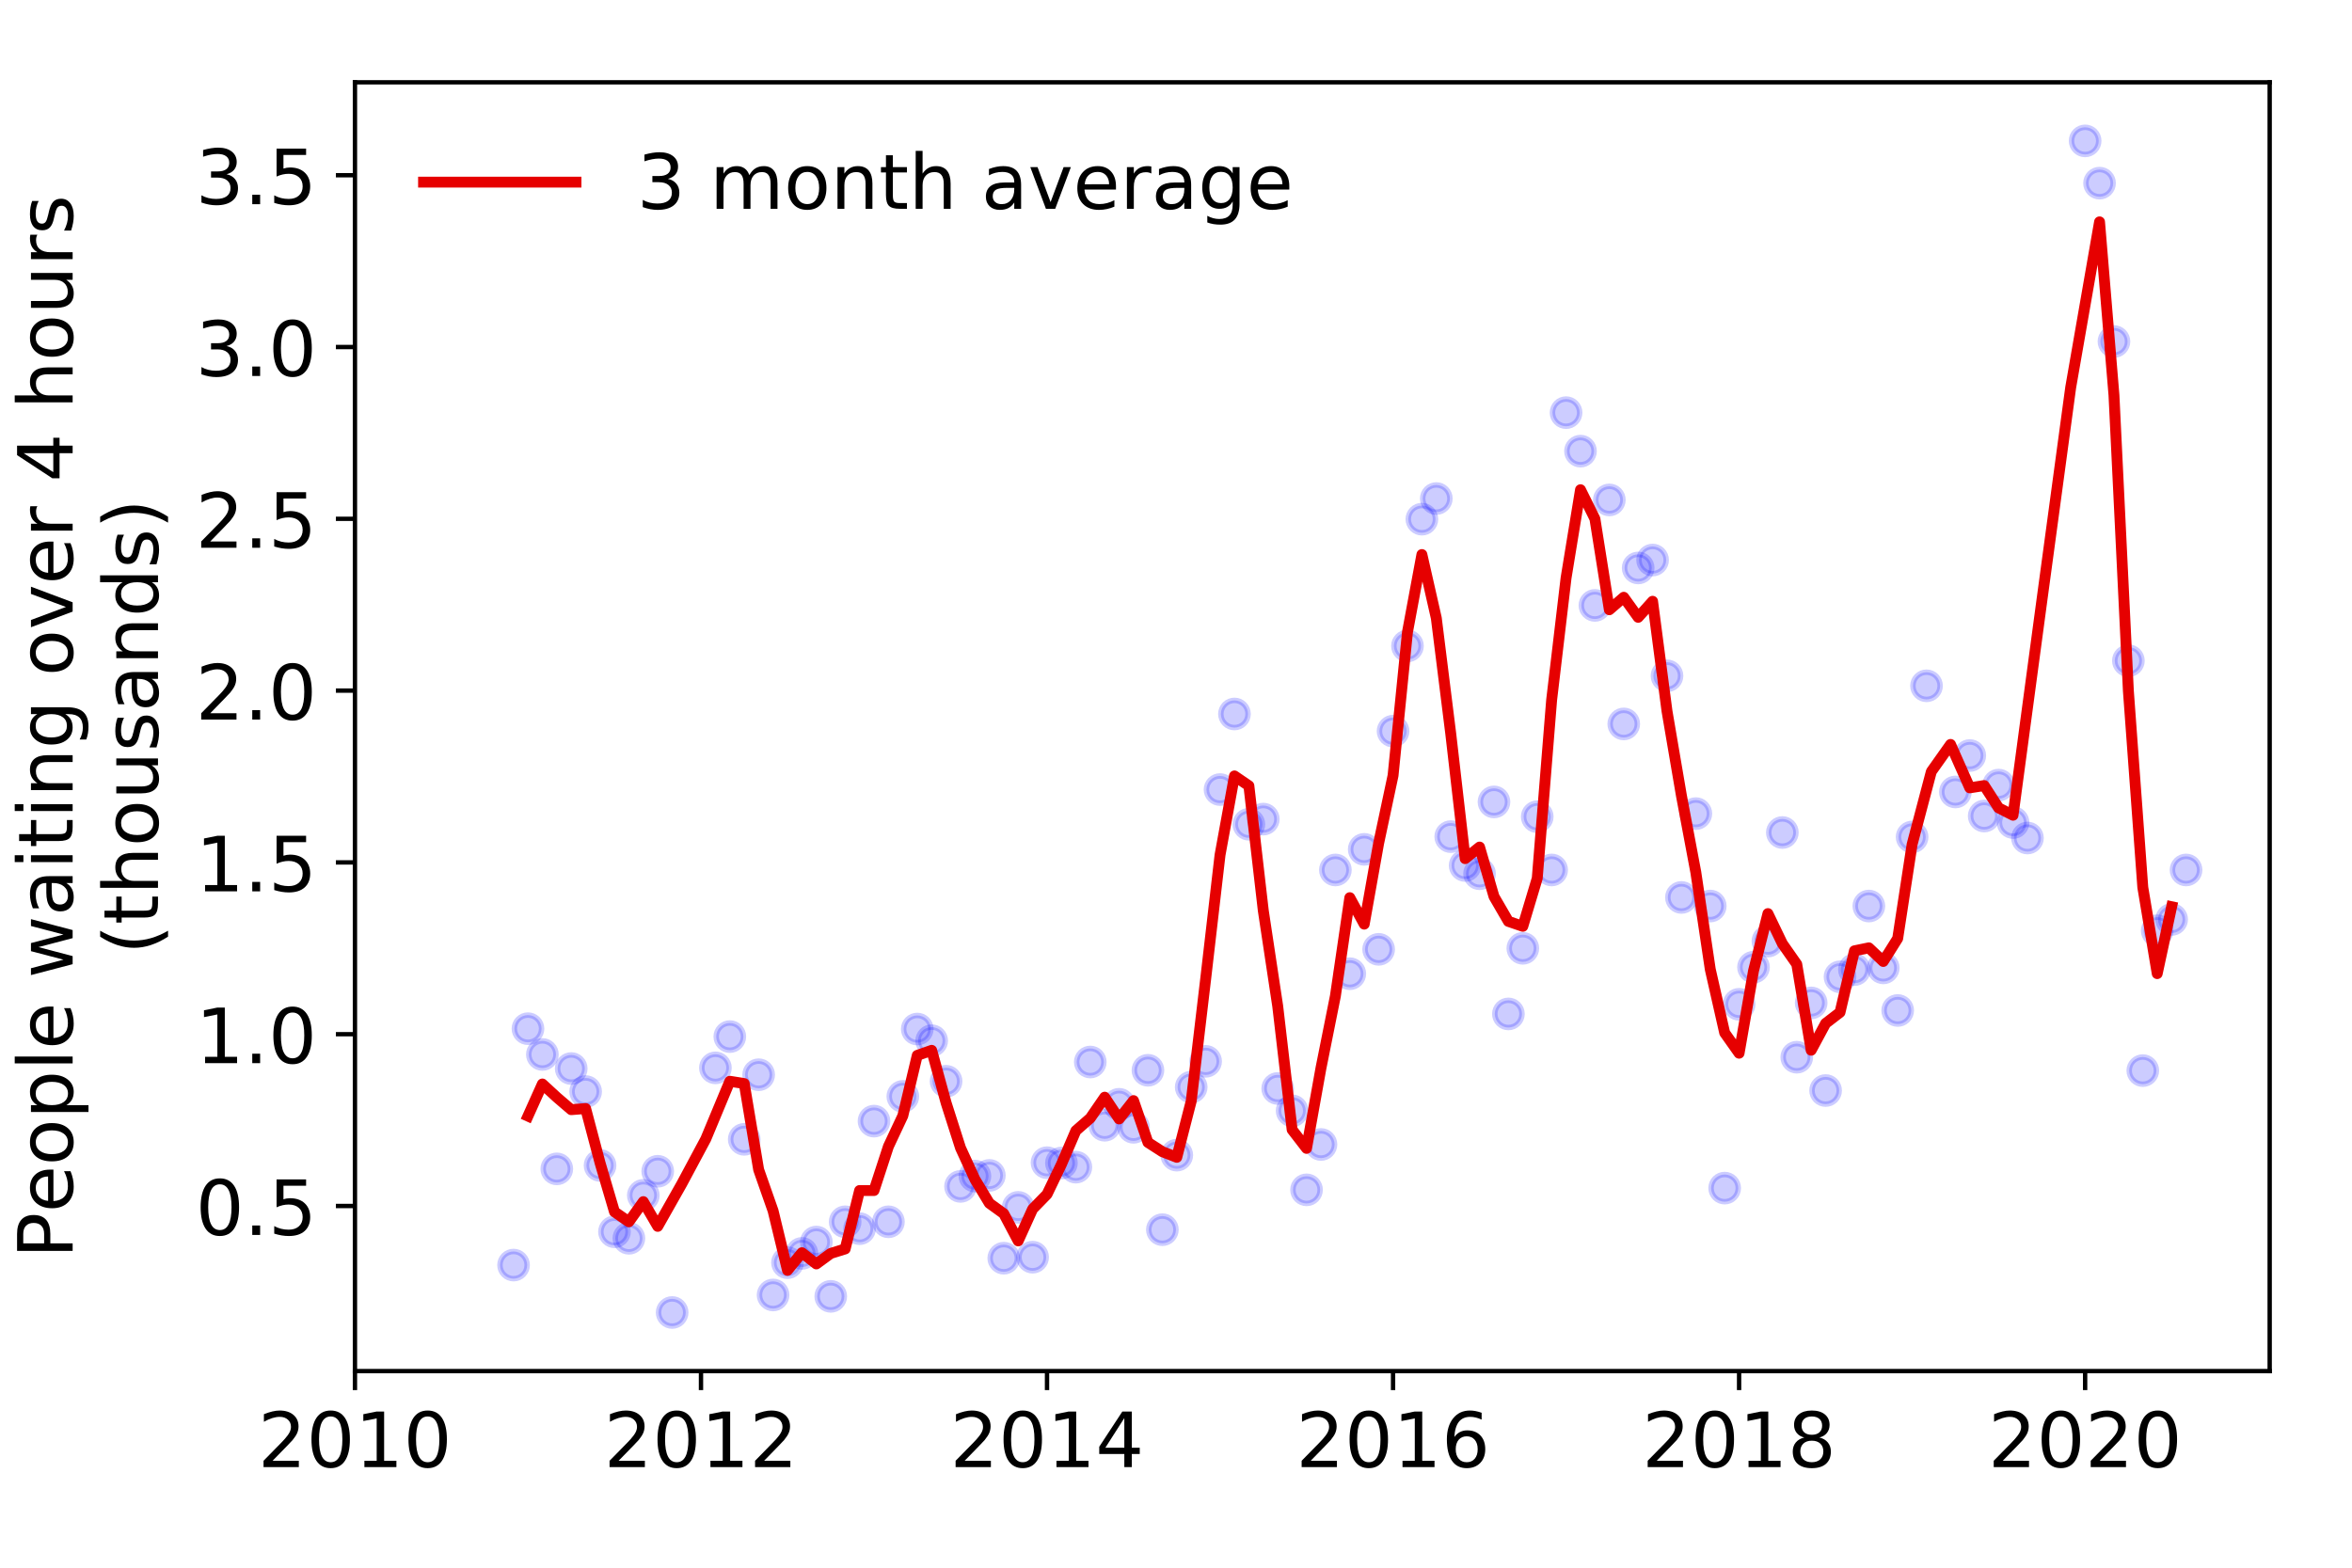<?xml version="1.0" encoding="utf-8" standalone="no"?>
<!DOCTYPE svg PUBLIC "-//W3C//DTD SVG 1.1//EN"
  "http://www.w3.org/Graphics/SVG/1.1/DTD/svg11.dtd">
<!-- Created with matplotlib (https://matplotlib.org/) -->
<svg height="288pt" version="1.1" viewBox="0 0 432 288" width="432pt" xmlns="http://www.w3.org/2000/svg" xmlns:xlink="http://www.w3.org/1999/xlink">
 <defs>
  <style type="text/css">
*{stroke-linecap:butt;stroke-linejoin:round;}
  </style>
 </defs>
 <g id="figure_1">
  <g id="patch_1">
   <path d="M 0 288 
L 432 288 
L 432 0 
L 0 0 
z
" style="fill:#ffffff;"/>
  </g>
  <g id="axes_1">
   <g id="patch_2">
    <path d="M 65.195 251.88 
L 416.88 251.88 
L 416.88 15.12 
L 65.195 15.12 
z
" style="fill:#ffffff;"/>
   </g>
   <g id="matplotlib.axis_1">
    <g id="xtick_1">
     <g id="line2d_1">
      <defs>
       <path d="M 0 0 
L 0 3.5 
" id="m0dbe86b287" style="stroke:#000000;stroke-width:0.8;"/>
      </defs>
      <g>
       <use style="stroke:#000000;stroke-width:0.8;" x="65.195" xlink:href="#m0dbe86b287" y="251.88"/>
      </g>
     </g>
     <g id="text_1">
      <!-- 2010 -->
      <defs>
       <path d="M 19.188 8.297 
L 53.609 8.297 
L 53.609 0 
L 7.328 0 
L 7.328 8.297 
Q 12.938 14.109 22.625 23.891 
Q 32.328 33.688 34.812 36.531 
Q 39.547 41.844 41.422 45.531 
Q 43.312 49.219 43.312 52.781 
Q 43.312 58.594 39.234 62.25 
Q 35.156 65.922 28.609 65.922 
Q 23.969 65.922 18.812 64.312 
Q 13.672 62.703 7.812 59.422 
L 7.812 69.391 
Q 13.766 71.781 18.938 73 
Q 24.125 74.219 28.422 74.219 
Q 39.75 74.219 46.484 68.547 
Q 53.219 62.891 53.219 53.422 
Q 53.219 48.922 51.531 44.891 
Q 49.859 40.875 45.406 35.406 
Q 44.188 33.984 37.641 27.219 
Q 31.109 20.453 19.188 8.297 
z
" id="DejaVuSans-50"/>
       <path d="M 31.781 66.406 
Q 24.172 66.406 20.328 58.906 
Q 16.5 51.422 16.5 36.375 
Q 16.5 21.391 20.328 13.891 
Q 24.172 6.391 31.781 6.391 
Q 39.453 6.391 43.281 13.891 
Q 47.125 21.391 47.125 36.375 
Q 47.125 51.422 43.281 58.906 
Q 39.453 66.406 31.781 66.406 
z
M 31.781 74.219 
Q 44.047 74.219 50.516 64.516 
Q 56.984 54.828 56.984 36.375 
Q 56.984 17.969 50.516 8.266 
Q 44.047 -1.422 31.781 -1.422 
Q 19.531 -1.422 13.062 8.266 
Q 6.594 17.969 6.594 36.375 
Q 6.594 54.828 13.062 64.516 
Q 19.531 74.219 31.781 74.219 
z
" id="DejaVuSans-48"/>
       <path d="M 12.406 8.297 
L 28.516 8.297 
L 28.516 63.922 
L 10.984 60.406 
L 10.984 69.391 
L 28.422 72.906 
L 38.281 72.906 
L 38.281 8.297 
L 54.391 8.297 
L 54.391 0 
L 12.406 0 
z
" id="DejaVuSans-49"/>
      </defs>
      <g transform="translate(47.38 269.518)scale(0.14 -0.14)">
       <use xlink:href="#DejaVuSans-50"/>
       <use x="63.623" xlink:href="#DejaVuSans-48"/>
       <use x="127.246" xlink:href="#DejaVuSans-49"/>
       <use x="190.869" xlink:href="#DejaVuSans-48"/>
      </g>
     </g>
    </g>
    <g id="xtick_2">
     <g id="line2d_2">
      <g>
       <use style="stroke:#000000;stroke-width:0.8;" x="128.753" xlink:href="#m0dbe86b287" y="251.88"/>
      </g>
     </g>
     <g id="text_2">
      <!-- 2012 -->
      <g transform="translate(110.938 269.518)scale(0.14 -0.14)">
       <use xlink:href="#DejaVuSans-50"/>
       <use x="63.623" xlink:href="#DejaVuSans-48"/>
       <use x="127.246" xlink:href="#DejaVuSans-49"/>
       <use x="190.869" xlink:href="#DejaVuSans-50"/>
      </g>
     </g>
    </g>
    <g id="xtick_3">
     <g id="line2d_3">
      <g>
       <use style="stroke:#000000;stroke-width:0.8;" x="192.31" xlink:href="#m0dbe86b287" y="251.88"/>
      </g>
     </g>
     <g id="text_3">
      <!-- 2014 -->
      <defs>
       <path d="M 37.797 64.312 
L 12.891 25.391 
L 37.797 25.391 
z
M 35.203 72.906 
L 47.609 72.906 
L 47.609 25.391 
L 58.016 25.391 
L 58.016 17.188 
L 47.609 17.188 
L 47.609 0 
L 37.797 0 
L 37.797 17.188 
L 4.891 17.188 
L 4.891 26.703 
z
" id="DejaVuSans-52"/>
      </defs>
      <g transform="translate(174.495 269.518)scale(0.14 -0.14)">
       <use xlink:href="#DejaVuSans-50"/>
       <use x="63.623" xlink:href="#DejaVuSans-48"/>
       <use x="127.246" xlink:href="#DejaVuSans-49"/>
       <use x="190.869" xlink:href="#DejaVuSans-52"/>
      </g>
     </g>
    </g>
    <g id="xtick_4">
     <g id="line2d_4">
      <g>
       <use style="stroke:#000000;stroke-width:0.8;" x="255.868" xlink:href="#m0dbe86b287" y="251.88"/>
      </g>
     </g>
     <g id="text_4">
      <!-- 2016 -->
      <defs>
       <path d="M 33.016 40.375 
Q 26.375 40.375 22.484 35.828 
Q 18.609 31.297 18.609 23.391 
Q 18.609 15.531 22.484 10.953 
Q 26.375 6.391 33.016 6.391 
Q 39.656 6.391 43.531 10.953 
Q 47.406 15.531 47.406 23.391 
Q 47.406 31.297 43.531 35.828 
Q 39.656 40.375 33.016 40.375 
z
M 52.594 71.297 
L 52.594 62.312 
Q 48.875 64.062 45.094 64.984 
Q 41.312 65.922 37.594 65.922 
Q 27.828 65.922 22.672 59.328 
Q 17.531 52.734 16.797 39.406 
Q 19.672 43.656 24.016 45.922 
Q 28.375 48.188 33.594 48.188 
Q 44.578 48.188 50.953 41.516 
Q 57.328 34.859 57.328 23.391 
Q 57.328 12.156 50.688 5.359 
Q 44.047 -1.422 33.016 -1.422 
Q 20.359 -1.422 13.672 8.266 
Q 6.984 17.969 6.984 36.375 
Q 6.984 53.656 15.188 63.938 
Q 23.391 74.219 37.203 74.219 
Q 40.922 74.219 44.703 73.484 
Q 48.484 72.75 52.594 71.297 
z
" id="DejaVuSans-54"/>
      </defs>
      <g transform="translate(238.053 269.518)scale(0.14 -0.14)">
       <use xlink:href="#DejaVuSans-50"/>
       <use x="63.623" xlink:href="#DejaVuSans-48"/>
       <use x="127.246" xlink:href="#DejaVuSans-49"/>
       <use x="190.869" xlink:href="#DejaVuSans-54"/>
      </g>
     </g>
    </g>
    <g id="xtick_5">
     <g id="line2d_5">
      <g>
       <use style="stroke:#000000;stroke-width:0.8;" x="319.425" xlink:href="#m0dbe86b287" y="251.88"/>
      </g>
     </g>
     <g id="text_5">
      <!-- 2018 -->
      <defs>
       <path d="M 31.781 34.625 
Q 24.75 34.625 20.719 30.859 
Q 16.703 27.094 16.703 20.516 
Q 16.703 13.922 20.719 10.156 
Q 24.75 6.391 31.781 6.391 
Q 38.812 6.391 42.859 10.172 
Q 46.922 13.969 46.922 20.516 
Q 46.922 27.094 42.891 30.859 
Q 38.875 34.625 31.781 34.625 
z
M 21.922 38.812 
Q 15.578 40.375 12.031 44.719 
Q 8.5 49.078 8.5 55.328 
Q 8.5 64.062 14.719 69.141 
Q 20.953 74.219 31.781 74.219 
Q 42.672 74.219 48.875 69.141 
Q 55.078 64.062 55.078 55.328 
Q 55.078 49.078 51.531 44.719 
Q 48 40.375 41.703 38.812 
Q 48.828 37.156 52.797 32.312 
Q 56.781 27.484 56.781 20.516 
Q 56.781 9.906 50.312 4.234 
Q 43.844 -1.422 31.781 -1.422 
Q 19.734 -1.422 13.25 4.234 
Q 6.781 9.906 6.781 20.516 
Q 6.781 27.484 10.781 32.312 
Q 14.797 37.156 21.922 38.812 
z
M 18.312 54.391 
Q 18.312 48.734 21.844 45.562 
Q 25.391 42.391 31.781 42.391 
Q 38.141 42.391 41.719 45.562 
Q 45.312 48.734 45.312 54.391 
Q 45.312 60.062 41.719 63.234 
Q 38.141 66.406 31.781 66.406 
Q 25.391 66.406 21.844 63.234 
Q 18.312 60.062 18.312 54.391 
z
" id="DejaVuSans-56"/>
      </defs>
      <g transform="translate(301.61 269.518)scale(0.14 -0.14)">
       <use xlink:href="#DejaVuSans-50"/>
       <use x="63.623" xlink:href="#DejaVuSans-48"/>
       <use x="127.246" xlink:href="#DejaVuSans-49"/>
       <use x="190.869" xlink:href="#DejaVuSans-56"/>
      </g>
     </g>
    </g>
    <g id="xtick_6">
     <g id="line2d_6">
      <g>
       <use style="stroke:#000000;stroke-width:0.8;" x="382.983" xlink:href="#m0dbe86b287" y="251.88"/>
      </g>
     </g>
     <g id="text_6">
      <!-- 2020 -->
      <g transform="translate(365.168 269.518)scale(0.14 -0.14)">
       <use xlink:href="#DejaVuSans-50"/>
       <use x="63.623" xlink:href="#DejaVuSans-48"/>
       <use x="127.246" xlink:href="#DejaVuSans-50"/>
       <use x="190.869" xlink:href="#DejaVuSans-48"/>
      </g>
     </g>
    </g>
   </g>
   <g id="matplotlib.axis_2">
    <g id="ytick_1">
     <g id="line2d_7">
      <defs>
       <path d="M 0 0 
L -3.5 0 
" id="m2ac9ff96ca" style="stroke:#000000;stroke-width:0.8;"/>
      </defs>
      <g>
       <use style="stroke:#000000;stroke-width:0.8;" x="65.195" xlink:href="#m2ac9ff96ca" y="221.551"/>
      </g>
     </g>
     <g id="text_7">
      <!-- 0.5 -->
      <defs>
       <path d="M 10.688 12.406 
L 21 12.406 
L 21 0 
L 10.688 0 
z
" id="DejaVuSans-46"/>
       <path d="M 10.797 72.906 
L 49.516 72.906 
L 49.516 64.594 
L 19.828 64.594 
L 19.828 46.734 
Q 21.969 47.469 24.109 47.828 
Q 26.266 48.188 28.422 48.188 
Q 40.625 48.188 47.75 41.5 
Q 54.891 34.812 54.891 23.391 
Q 54.891 11.625 47.562 5.094 
Q 40.234 -1.422 26.906 -1.422 
Q 22.312 -1.422 17.547 -0.641 
Q 12.797 0.141 7.719 1.703 
L 7.719 11.625 
Q 12.109 9.234 16.797 8.062 
Q 21.484 6.891 26.703 6.891 
Q 35.156 6.891 40.078 11.328 
Q 45.016 15.766 45.016 23.391 
Q 45.016 31 40.078 35.438 
Q 35.156 39.891 26.703 39.891 
Q 22.75 39.891 18.812 39.016 
Q 14.891 38.141 10.797 36.281 
z
" id="DejaVuSans-53"/>
      </defs>
      <g transform="translate(35.931 226.87)scale(0.14 -0.14)">
       <use xlink:href="#DejaVuSans-48"/>
       <use x="63.623" xlink:href="#DejaVuSans-46"/>
       <use x="95.41" xlink:href="#DejaVuSans-53"/>
      </g>
     </g>
    </g>
    <g id="ytick_2">
     <g id="line2d_8">
      <g>
       <use style="stroke:#000000;stroke-width:0.8;" x="65.195" xlink:href="#m2ac9ff96ca" y="189.992"/>
      </g>
     </g>
     <g id="text_8">
      <!-- 1.0 -->
      <g transform="translate(35.931 195.311)scale(0.14 -0.14)">
       <use xlink:href="#DejaVuSans-49"/>
       <use x="63.623" xlink:href="#DejaVuSans-46"/>
       <use x="95.41" xlink:href="#DejaVuSans-48"/>
      </g>
     </g>
    </g>
    <g id="ytick_3">
     <g id="line2d_9">
      <g>
       <use style="stroke:#000000;stroke-width:0.8;" x="65.195" xlink:href="#m2ac9ff96ca" y="158.432"/>
      </g>
     </g>
     <g id="text_9">
      <!-- 1.5 -->
      <g transform="translate(35.931 163.751)scale(0.14 -0.14)">
       <use xlink:href="#DejaVuSans-49"/>
       <use x="63.623" xlink:href="#DejaVuSans-46"/>
       <use x="95.41" xlink:href="#DejaVuSans-53"/>
      </g>
     </g>
    </g>
    <g id="ytick_4">
     <g id="line2d_10">
      <g>
       <use style="stroke:#000000;stroke-width:0.8;" x="65.195" xlink:href="#m2ac9ff96ca" y="126.872"/>
      </g>
     </g>
     <g id="text_10">
      <!-- 2.0 -->
      <g transform="translate(35.931 132.191)scale(0.14 -0.14)">
       <use xlink:href="#DejaVuSans-50"/>
       <use x="63.623" xlink:href="#DejaVuSans-46"/>
       <use x="95.41" xlink:href="#DejaVuSans-48"/>
      </g>
     </g>
    </g>
    <g id="ytick_5">
     <g id="line2d_11">
      <g>
       <use style="stroke:#000000;stroke-width:0.8;" x="65.195" xlink:href="#m2ac9ff96ca" y="95.313"/>
      </g>
     </g>
     <g id="text_11">
      <!-- 2.5 -->
      <g transform="translate(35.931 100.632)scale(0.14 -0.14)">
       <use xlink:href="#DejaVuSans-50"/>
       <use x="63.623" xlink:href="#DejaVuSans-46"/>
       <use x="95.41" xlink:href="#DejaVuSans-53"/>
      </g>
     </g>
    </g>
    <g id="ytick_6">
     <g id="line2d_12">
      <g>
       <use style="stroke:#000000;stroke-width:0.8;" x="65.195" xlink:href="#m2ac9ff96ca" y="63.753"/>
      </g>
     </g>
     <g id="text_12">
      <!-- 3.0 -->
      <defs>
       <path d="M 40.578 39.312 
Q 47.656 37.797 51.625 33 
Q 55.609 28.219 55.609 21.188 
Q 55.609 10.406 48.188 4.484 
Q 40.766 -1.422 27.094 -1.422 
Q 22.516 -1.422 17.656 -0.516 
Q 12.797 0.391 7.625 2.203 
L 7.625 11.719 
Q 11.719 9.328 16.594 8.109 
Q 21.484 6.891 26.812 6.891 
Q 36.078 6.891 40.938 10.547 
Q 45.797 14.203 45.797 21.188 
Q 45.797 27.641 41.281 31.266 
Q 36.766 34.906 28.719 34.906 
L 20.219 34.906 
L 20.219 43.016 
L 29.109 43.016 
Q 36.375 43.016 40.234 45.922 
Q 44.094 48.828 44.094 54.297 
Q 44.094 59.906 40.109 62.906 
Q 36.141 65.922 28.719 65.922 
Q 24.656 65.922 20.016 65.031 
Q 15.375 64.156 9.812 62.312 
L 9.812 71.094 
Q 15.438 72.656 20.344 73.438 
Q 25.25 74.219 29.594 74.219 
Q 40.828 74.219 47.359 69.109 
Q 53.906 64.016 53.906 55.328 
Q 53.906 49.266 50.438 45.094 
Q 46.969 40.922 40.578 39.312 
z
" id="DejaVuSans-51"/>
      </defs>
      <g transform="translate(35.931 69.072)scale(0.14 -0.14)">
       <use xlink:href="#DejaVuSans-51"/>
       <use x="63.623" xlink:href="#DejaVuSans-46"/>
       <use x="95.41" xlink:href="#DejaVuSans-48"/>
      </g>
     </g>
    </g>
    <g id="ytick_7">
     <g id="line2d_13">
      <g>
       <use style="stroke:#000000;stroke-width:0.8;" x="65.195" xlink:href="#m2ac9ff96ca" y="32.194"/>
      </g>
     </g>
     <g id="text_13">
      <!-- 3.5 -->
      <g transform="translate(35.931 37.513)scale(0.14 -0.14)">
       <use xlink:href="#DejaVuSans-51"/>
       <use x="63.623" xlink:href="#DejaVuSans-46"/>
       <use x="95.41" xlink:href="#DejaVuSans-53"/>
      </g>
     </g>
    </g>
    <g id="text_14">
     <!-- People waiting over 4 hours -->
     <defs>
      <path d="M 19.672 64.797 
L 19.672 37.406 
L 32.078 37.406 
Q 38.969 37.406 42.719 40.969 
Q 46.484 44.531 46.484 51.125 
Q 46.484 57.672 42.719 61.234 
Q 38.969 64.797 32.078 64.797 
z
M 9.812 72.906 
L 32.078 72.906 
Q 44.344 72.906 50.609 67.359 
Q 56.891 61.812 56.891 51.125 
Q 56.891 40.328 50.609 34.812 
Q 44.344 29.297 32.078 29.297 
L 19.672 29.297 
L 19.672 0 
L 9.812 0 
z
" id="DejaVuSans-80"/>
      <path d="M 56.203 29.594 
L 56.203 25.203 
L 14.891 25.203 
Q 15.484 15.922 20.484 11.062 
Q 25.484 6.203 34.422 6.203 
Q 39.594 6.203 44.453 7.469 
Q 49.312 8.734 54.109 11.281 
L 54.109 2.781 
Q 49.266 0.734 44.188 -0.344 
Q 39.109 -1.422 33.891 -1.422 
Q 20.797 -1.422 13.156 6.188 
Q 5.516 13.812 5.516 26.812 
Q 5.516 40.234 12.766 48.109 
Q 20.016 56 32.328 56 
Q 43.359 56 49.781 48.891 
Q 56.203 41.797 56.203 29.594 
z
M 47.219 32.234 
Q 47.125 39.594 43.094 43.984 
Q 39.062 48.391 32.422 48.391 
Q 24.906 48.391 20.391 44.141 
Q 15.875 39.891 15.188 32.172 
z
" id="DejaVuSans-101"/>
      <path d="M 30.609 48.391 
Q 23.391 48.391 19.188 42.75 
Q 14.984 37.109 14.984 27.297 
Q 14.984 17.484 19.156 11.844 
Q 23.344 6.203 30.609 6.203 
Q 37.797 6.203 41.984 11.859 
Q 46.188 17.531 46.188 27.297 
Q 46.188 37.016 41.984 42.703 
Q 37.797 48.391 30.609 48.391 
z
M 30.609 56 
Q 42.328 56 49.016 48.375 
Q 55.719 40.766 55.719 27.297 
Q 55.719 13.875 49.016 6.219 
Q 42.328 -1.422 30.609 -1.422 
Q 18.844 -1.422 12.172 6.219 
Q 5.516 13.875 5.516 27.297 
Q 5.516 40.766 12.172 48.375 
Q 18.844 56 30.609 56 
z
" id="DejaVuSans-111"/>
      <path d="M 18.109 8.203 
L 18.109 -20.797 
L 9.078 -20.797 
L 9.078 54.688 
L 18.109 54.688 
L 18.109 46.391 
Q 20.953 51.266 25.266 53.625 
Q 29.594 56 35.594 56 
Q 45.562 56 51.781 48.094 
Q 58.016 40.188 58.016 27.297 
Q 58.016 14.406 51.781 6.484 
Q 45.562 -1.422 35.594 -1.422 
Q 29.594 -1.422 25.266 0.953 
Q 20.953 3.328 18.109 8.203 
z
M 48.688 27.297 
Q 48.688 37.203 44.609 42.844 
Q 40.531 48.484 33.406 48.484 
Q 26.266 48.484 22.188 42.844 
Q 18.109 37.203 18.109 27.297 
Q 18.109 17.391 22.188 11.75 
Q 26.266 6.109 33.406 6.109 
Q 40.531 6.109 44.609 11.75 
Q 48.688 17.391 48.688 27.297 
z
" id="DejaVuSans-112"/>
      <path d="M 9.422 75.984 
L 18.406 75.984 
L 18.406 0 
L 9.422 0 
z
" id="DejaVuSans-108"/>
      <path id="DejaVuSans-32"/>
      <path d="M 4.203 54.688 
L 13.188 54.688 
L 24.422 12.016 
L 35.594 54.688 
L 46.188 54.688 
L 57.422 12.016 
L 68.609 54.688 
L 77.594 54.688 
L 63.281 0 
L 52.688 0 
L 40.922 44.828 
L 29.109 0 
L 18.5 0 
z
" id="DejaVuSans-119"/>
      <path d="M 34.281 27.484 
Q 23.391 27.484 19.188 25 
Q 14.984 22.516 14.984 16.5 
Q 14.984 11.719 18.141 8.906 
Q 21.297 6.109 26.703 6.109 
Q 34.188 6.109 38.703 11.406 
Q 43.219 16.703 43.219 25.484 
L 43.219 27.484 
z
M 52.203 31.203 
L 52.203 0 
L 43.219 0 
L 43.219 8.297 
Q 40.141 3.328 35.547 0.953 
Q 30.953 -1.422 24.312 -1.422 
Q 15.922 -1.422 10.953 3.297 
Q 6 8.016 6 15.922 
Q 6 25.141 12.172 29.828 
Q 18.359 34.516 30.609 34.516 
L 43.219 34.516 
L 43.219 35.406 
Q 43.219 41.609 39.141 45 
Q 35.062 48.391 27.688 48.391 
Q 23 48.391 18.547 47.266 
Q 14.109 46.141 10.016 43.891 
L 10.016 52.203 
Q 14.938 54.109 19.578 55.047 
Q 24.219 56 28.609 56 
Q 40.484 56 46.344 49.844 
Q 52.203 43.703 52.203 31.203 
z
" id="DejaVuSans-97"/>
      <path d="M 9.422 54.688 
L 18.406 54.688 
L 18.406 0 
L 9.422 0 
z
M 9.422 75.984 
L 18.406 75.984 
L 18.406 64.594 
L 9.422 64.594 
z
" id="DejaVuSans-105"/>
      <path d="M 18.312 70.219 
L 18.312 54.688 
L 36.812 54.688 
L 36.812 47.703 
L 18.312 47.703 
L 18.312 18.016 
Q 18.312 11.328 20.141 9.422 
Q 21.969 7.516 27.594 7.516 
L 36.812 7.516 
L 36.812 0 
L 27.594 0 
Q 17.188 0 13.234 3.875 
Q 9.281 7.766 9.281 18.016 
L 9.281 47.703 
L 2.688 47.703 
L 2.688 54.688 
L 9.281 54.688 
L 9.281 70.219 
z
" id="DejaVuSans-116"/>
      <path d="M 54.891 33.016 
L 54.891 0 
L 45.906 0 
L 45.906 32.719 
Q 45.906 40.484 42.875 44.328 
Q 39.844 48.188 33.797 48.188 
Q 26.516 48.188 22.312 43.547 
Q 18.109 38.922 18.109 30.906 
L 18.109 0 
L 9.078 0 
L 9.078 54.688 
L 18.109 54.688 
L 18.109 46.188 
Q 21.344 51.125 25.703 53.562 
Q 30.078 56 35.797 56 
Q 45.219 56 50.047 50.172 
Q 54.891 44.344 54.891 33.016 
z
" id="DejaVuSans-110"/>
      <path d="M 45.406 27.984 
Q 45.406 37.75 41.375 43.109 
Q 37.359 48.484 30.078 48.484 
Q 22.859 48.484 18.828 43.109 
Q 14.797 37.75 14.797 27.984 
Q 14.797 18.266 18.828 12.891 
Q 22.859 7.516 30.078 7.516 
Q 37.359 7.516 41.375 12.891 
Q 45.406 18.266 45.406 27.984 
z
M 54.391 6.781 
Q 54.391 -7.172 48.188 -13.984 
Q 42 -20.797 29.203 -20.797 
Q 24.469 -20.797 20.266 -20.094 
Q 16.062 -19.391 12.109 -17.922 
L 12.109 -9.188 
Q 16.062 -11.328 19.922 -12.344 
Q 23.781 -13.375 27.781 -13.375 
Q 36.625 -13.375 41.016 -8.766 
Q 45.406 -4.156 45.406 5.172 
L 45.406 9.625 
Q 42.625 4.781 38.281 2.391 
Q 33.938 0 27.875 0 
Q 17.828 0 11.672 7.656 
Q 5.516 15.328 5.516 27.984 
Q 5.516 40.672 11.672 48.328 
Q 17.828 56 27.875 56 
Q 33.938 56 38.281 53.609 
Q 42.625 51.219 45.406 46.391 
L 45.406 54.688 
L 54.391 54.688 
z
" id="DejaVuSans-103"/>
      <path d="M 2.984 54.688 
L 12.5 54.688 
L 29.594 8.797 
L 46.688 54.688 
L 56.203 54.688 
L 35.688 0 
L 23.484 0 
z
" id="DejaVuSans-118"/>
      <path d="M 41.109 46.297 
Q 39.594 47.172 37.812 47.578 
Q 36.031 48 33.891 48 
Q 26.266 48 22.188 43.047 
Q 18.109 38.094 18.109 28.812 
L 18.109 0 
L 9.078 0 
L 9.078 54.688 
L 18.109 54.688 
L 18.109 46.188 
Q 20.953 51.172 25.484 53.578 
Q 30.031 56 36.531 56 
Q 37.453 56 38.578 55.875 
Q 39.703 55.766 41.062 55.516 
z
" id="DejaVuSans-114"/>
      <path d="M 54.891 33.016 
L 54.891 0 
L 45.906 0 
L 45.906 32.719 
Q 45.906 40.484 42.875 44.328 
Q 39.844 48.188 33.797 48.188 
Q 26.516 48.188 22.312 43.547 
Q 18.109 38.922 18.109 30.906 
L 18.109 0 
L 9.078 0 
L 9.078 75.984 
L 18.109 75.984 
L 18.109 46.188 
Q 21.344 51.125 25.703 53.562 
Q 30.078 56 35.797 56 
Q 45.219 56 50.047 50.172 
Q 54.891 44.344 54.891 33.016 
z
" id="DejaVuSans-104"/>
      <path d="M 8.5 21.578 
L 8.5 54.688 
L 17.484 54.688 
L 17.484 21.922 
Q 17.484 14.156 20.5 10.266 
Q 23.531 6.391 29.594 6.391 
Q 36.859 6.391 41.078 11.031 
Q 45.312 15.672 45.312 23.688 
L 45.312 54.688 
L 54.297 54.688 
L 54.297 0 
L 45.312 0 
L 45.312 8.406 
Q 42.047 3.422 37.719 1 
Q 33.406 -1.422 27.688 -1.422 
Q 18.266 -1.422 13.375 4.438 
Q 8.5 10.297 8.5 21.578 
z
M 31.109 56 
z
" id="DejaVuSans-117"/>
      <path d="M 44.281 53.078 
L 44.281 44.578 
Q 40.484 46.531 36.375 47.5 
Q 32.281 48.484 27.875 48.484 
Q 21.188 48.484 17.844 46.438 
Q 14.5 44.391 14.5 40.281 
Q 14.5 37.156 16.891 35.375 
Q 19.281 33.594 26.516 31.984 
L 29.594 31.297 
Q 39.156 29.25 43.188 25.516 
Q 47.219 21.781 47.219 15.094 
Q 47.219 7.469 41.188 3.016 
Q 35.156 -1.422 24.609 -1.422 
Q 20.219 -1.422 15.453 -0.562 
Q 10.688 0.297 5.422 2 
L 5.422 11.281 
Q 10.406 8.688 15.234 7.391 
Q 20.062 6.109 24.812 6.109 
Q 31.156 6.109 34.562 8.281 
Q 37.984 10.453 37.984 14.406 
Q 37.984 18.062 35.516 20.016 
Q 33.062 21.969 24.703 23.781 
L 21.578 24.516 
Q 13.234 26.266 9.516 29.906 
Q 5.812 33.547 5.812 39.891 
Q 5.812 47.609 11.281 51.797 
Q 16.75 56 26.812 56 
Q 31.781 56 36.172 55.266 
Q 40.578 54.547 44.281 53.078 
z
" id="DejaVuSans-115"/>
     </defs>
     <g transform="translate(13.342 231.175)rotate(-90)scale(0.14 -0.14)">
      <use xlink:href="#DejaVuSans-80"/>
      <use x="60.256" xlink:href="#DejaVuSans-101"/>
      <use x="121.779" xlink:href="#DejaVuSans-111"/>
      <use x="182.961" xlink:href="#DejaVuSans-112"/>
      <use x="246.438" xlink:href="#DejaVuSans-108"/>
      <use x="274.221" xlink:href="#DejaVuSans-101"/>
      <use x="335.744" xlink:href="#DejaVuSans-32"/>
      <use x="367.531" xlink:href="#DejaVuSans-119"/>
      <use x="449.318" xlink:href="#DejaVuSans-97"/>
      <use x="510.598" xlink:href="#DejaVuSans-105"/>
      <use x="538.381" xlink:href="#DejaVuSans-116"/>
      <use x="577.59" xlink:href="#DejaVuSans-105"/>
      <use x="605.373" xlink:href="#DejaVuSans-110"/>
      <use x="668.752" xlink:href="#DejaVuSans-103"/>
      <use x="732.229" xlink:href="#DejaVuSans-32"/>
      <use x="764.016" xlink:href="#DejaVuSans-111"/>
      <use x="825.197" xlink:href="#DejaVuSans-118"/>
      <use x="884.377" xlink:href="#DejaVuSans-101"/>
      <use x="945.9" xlink:href="#DejaVuSans-114"/>
      <use x="987.014" xlink:href="#DejaVuSans-32"/>
      <use x="1018.801" xlink:href="#DejaVuSans-52"/>
      <use x="1082.424" xlink:href="#DejaVuSans-32"/>
      <use x="1114.211" xlink:href="#DejaVuSans-104"/>
      <use x="1177.59" xlink:href="#DejaVuSans-111"/>
      <use x="1238.771" xlink:href="#DejaVuSans-117"/>
      <use x="1302.15" xlink:href="#DejaVuSans-114"/>
      <use x="1343.264" xlink:href="#DejaVuSans-115"/>
     </g>
     <!-- (thousands) -->
     <defs>
      <path d="M 31 75.875 
Q 24.469 64.656 21.281 53.656 
Q 18.109 42.672 18.109 31.391 
Q 18.109 20.125 21.312 9.062 
Q 24.516 -2 31 -13.188 
L 23.188 -13.188 
Q 15.875 -1.703 12.234 9.375 
Q 8.594 20.453 8.594 31.391 
Q 8.594 42.281 12.203 53.312 
Q 15.828 64.359 23.188 75.875 
z
" id="DejaVuSans-40"/>
      <path d="M 45.406 46.391 
L 45.406 75.984 
L 54.391 75.984 
L 54.391 0 
L 45.406 0 
L 45.406 8.203 
Q 42.578 3.328 38.25 0.953 
Q 33.938 -1.422 27.875 -1.422 
Q 17.969 -1.422 11.734 6.484 
Q 5.516 14.406 5.516 27.297 
Q 5.516 40.188 11.734 48.094 
Q 17.969 56 27.875 56 
Q 33.938 56 38.25 53.625 
Q 42.578 51.266 45.406 46.391 
z
M 14.797 27.297 
Q 14.797 17.391 18.875 11.75 
Q 22.953 6.109 30.078 6.109 
Q 37.203 6.109 41.297 11.75 
Q 45.406 17.391 45.406 27.297 
Q 45.406 37.203 41.297 42.844 
Q 37.203 48.484 30.078 48.484 
Q 22.953 48.484 18.875 42.844 
Q 14.797 37.203 14.797 27.297 
z
" id="DejaVuSans-100"/>
      <path d="M 8.016 75.875 
L 15.828 75.875 
Q 23.141 64.359 26.781 53.312 
Q 30.422 42.281 30.422 31.391 
Q 30.422 20.453 26.781 9.375 
Q 23.141 -1.703 15.828 -13.188 
L 8.016 -13.188 
Q 14.5 -2 17.703 9.062 
Q 20.906 20.125 20.906 31.391 
Q 20.906 42.672 17.703 53.656 
Q 14.5 64.656 8.016 75.875 
z
" id="DejaVuSans-41"/>
     </defs>
     <g transform="translate(29.019 175.325)rotate(-90)scale(0.14 -0.14)">
      <use xlink:href="#DejaVuSans-40"/>
      <use x="39.014" xlink:href="#DejaVuSans-116"/>
      <use x="78.223" xlink:href="#DejaVuSans-104"/>
      <use x="141.602" xlink:href="#DejaVuSans-111"/>
      <use x="202.783" xlink:href="#DejaVuSans-117"/>
      <use x="266.162" xlink:href="#DejaVuSans-115"/>
      <use x="318.262" xlink:href="#DejaVuSans-97"/>
      <use x="379.541" xlink:href="#DejaVuSans-110"/>
      <use x="442.92" xlink:href="#DejaVuSans-100"/>
      <use x="506.396" xlink:href="#DejaVuSans-115"/>
      <use x="558.496" xlink:href="#DejaVuSans-41"/>
     </g>
    </g>
   </g>
   <g id="line2d_14">
    <defs>
     <path d="M 0 2.5 
C 0.663 2.5 1.299 2.237 1.768 1.768 
C 2.237 1.299 2.5 0.663 2.5 0 
C 2.5 -0.663 2.237 -1.299 1.768 -1.768 
C 1.299 -2.237 0.663 -2.5 0 -2.5 
C -0.663 -2.5 -1.299 -2.237 -1.768 -1.768 
C -2.237 -1.299 -2.5 -0.663 -2.5 0 
C -2.5 0.663 -2.237 1.299 -1.768 1.768 
C -1.299 2.237 -0.663 2.5 0 2.5 
z
" id="m3132001442" style="stroke:#0000ff;stroke-opacity:0.2;"/>
    </defs>
    <g clip-path="url(#pb9b72ce0db)">
     <use style="fill:#0000ff;fill-opacity:0.2;stroke:#0000ff;stroke-opacity:0.2;" x="401.52" xlink:href="#m3132001442" y="159.821"/>
     <use style="fill:#0000ff;fill-opacity:0.2;stroke:#0000ff;stroke-opacity:0.2;" x="398.872" xlink:href="#m3132001442" y="168.91"/>
     <use style="fill:#0000ff;fill-opacity:0.2;stroke:#0000ff;stroke-opacity:0.2;" x="396.224" xlink:href="#m3132001442" y="170.993"/>
     <use style="fill:#0000ff;fill-opacity:0.2;stroke:#0000ff;stroke-opacity:0.2;" x="393.576" xlink:href="#m3132001442" y="196.682"/>
     <use style="fill:#0000ff;fill-opacity:0.2;stroke:#0000ff;stroke-opacity:0.2;" x="390.927" xlink:href="#m3132001442" y="121.381"/>
     <use style="fill:#0000ff;fill-opacity:0.2;stroke:#0000ff;stroke-opacity:0.2;" x="388.279" xlink:href="#m3132001442" y="62.743"/>
     <use style="fill:#0000ff;fill-opacity:0.2;stroke:#0000ff;stroke-opacity:0.2;" x="385.631" xlink:href="#m3132001442" y="33.645"/>
     <use style="fill:#0000ff;fill-opacity:0.2;stroke:#0000ff;stroke-opacity:0.2;" x="382.983" xlink:href="#m3132001442" y="25.882"/>
     <use style="fill:#0000ff;fill-opacity:0.2;stroke:#0000ff;stroke-opacity:0.2;" x="372.39" xlink:href="#m3132001442" y="153.951"/>
     <use style="fill:#0000ff;fill-opacity:0.2;stroke:#0000ff;stroke-opacity:0.2;" x="369.741" xlink:href="#m3132001442" y="151.11"/>
     <use style="fill:#0000ff;fill-opacity:0.2;stroke:#0000ff;stroke-opacity:0.2;" x="367.093" xlink:href="#m3132001442" y="144.23"/>
     <use style="fill:#0000ff;fill-opacity:0.2;stroke:#0000ff;stroke-opacity:0.2;" x="364.445" xlink:href="#m3132001442" y="149.911"/>
     <use style="fill:#0000ff;fill-opacity:0.2;stroke:#0000ff;stroke-opacity:0.2;" x="361.797" xlink:href="#m3132001442" y="138.802"/>
     <use style="fill:#0000ff;fill-opacity:0.2;stroke:#0000ff;stroke-opacity:0.2;" x="359.149" xlink:href="#m3132001442" y="145.493"/>
     <use style="fill:#0000ff;fill-opacity:0.2;stroke:#0000ff;stroke-opacity:0.2;" x="353.852" xlink:href="#m3132001442" y="125.989"/>
     <use style="fill:#0000ff;fill-opacity:0.2;stroke:#0000ff;stroke-opacity:0.2;" x="351.204" xlink:href="#m3132001442" y="153.761"/>
     <use style="fill:#0000ff;fill-opacity:0.2;stroke:#0000ff;stroke-opacity:0.2;" x="348.556" xlink:href="#m3132001442" y="185.636"/>
     <use style="fill:#0000ff;fill-opacity:0.2;stroke:#0000ff;stroke-opacity:0.2;" x="345.907" xlink:href="#m3132001442" y="177.81"/>
     <use style="fill:#0000ff;fill-opacity:0.2;stroke:#0000ff;stroke-opacity:0.2;" x="343.259" xlink:href="#m3132001442" y="166.448"/>
     <use style="fill:#0000ff;fill-opacity:0.2;stroke:#0000ff;stroke-opacity:0.2;" x="340.611" xlink:href="#m3132001442" y="178.125"/>
     <use style="fill:#0000ff;fill-opacity:0.2;stroke:#0000ff;stroke-opacity:0.2;" x="337.963" xlink:href="#m3132001442" y="179.451"/>
     <use style="fill:#0000ff;fill-opacity:0.2;stroke:#0000ff;stroke-opacity:0.2;" x="335.315" xlink:href="#m3132001442" y="200.343"/>
     <use style="fill:#0000ff;fill-opacity:0.2;stroke:#0000ff;stroke-opacity:0.2;" x="332.666" xlink:href="#m3132001442" y="184.248"/>
     <use style="fill:#0000ff;fill-opacity:0.2;stroke:#0000ff;stroke-opacity:0.2;" x="330.018" xlink:href="#m3132001442" y="194.221"/>
     <use style="fill:#0000ff;fill-opacity:0.2;stroke:#0000ff;stroke-opacity:0.2;" x="327.37" xlink:href="#m3132001442" y="152.941"/>
     <use style="fill:#0000ff;fill-opacity:0.2;stroke:#0000ff;stroke-opacity:0.2;" x="324.722" xlink:href="#m3132001442" y="172.886"/>
     <use style="fill:#0000ff;fill-opacity:0.2;stroke:#0000ff;stroke-opacity:0.2;" x="322.073" xlink:href="#m3132001442" y="177.683"/>
     <use style="fill:#0000ff;fill-opacity:0.2;stroke:#0000ff;stroke-opacity:0.2;" x="319.425" xlink:href="#m3132001442" y="184.5"/>
     <use style="fill:#0000ff;fill-opacity:0.2;stroke:#0000ff;stroke-opacity:0.2;" x="316.777" xlink:href="#m3132001442" y="218.269"/>
     <use style="fill:#0000ff;fill-opacity:0.2;stroke:#0000ff;stroke-opacity:0.2;" x="314.129" xlink:href="#m3132001442" y="166.448"/>
     <use style="fill:#0000ff;fill-opacity:0.2;stroke:#0000ff;stroke-opacity:0.2;" x="311.48" xlink:href="#m3132001442" y="149.469"/>
     <use style="fill:#0000ff;fill-opacity:0.2;stroke:#0000ff;stroke-opacity:0.2;" x="308.832" xlink:href="#m3132001442" y="164.87"/>
     <use style="fill:#0000ff;fill-opacity:0.2;stroke:#0000ff;stroke-opacity:0.2;" x="306.184" xlink:href="#m3132001442" y="124.158"/>
     <use style="fill:#0000ff;fill-opacity:0.2;stroke:#0000ff;stroke-opacity:0.2;" x="303.536" xlink:href="#m3132001442" y="102.887"/>
     <use style="fill:#0000ff;fill-opacity:0.2;stroke:#0000ff;stroke-opacity:0.2;" x="300.888" xlink:href="#m3132001442" y="104.339"/>
     <use style="fill:#0000ff;fill-opacity:0.2;stroke:#0000ff;stroke-opacity:0.2;" x="298.239" xlink:href="#m3132001442" y="132.995"/>
     <use style="fill:#0000ff;fill-opacity:0.2;stroke:#0000ff;stroke-opacity:0.2;" x="295.591" xlink:href="#m3132001442" y="91.841"/>
     <use style="fill:#0000ff;fill-opacity:0.2;stroke:#0000ff;stroke-opacity:0.2;" x="292.943" xlink:href="#m3132001442" y="111.219"/>
     <use style="fill:#0000ff;fill-opacity:0.2;stroke:#0000ff;stroke-opacity:0.2;" x="290.295" xlink:href="#m3132001442" y="82.878"/>
     <use style="fill:#0000ff;fill-opacity:0.2;stroke:#0000ff;stroke-opacity:0.2;" x="287.646" xlink:href="#m3132001442" y="75.809"/>
     <use style="fill:#0000ff;fill-opacity:0.2;stroke:#0000ff;stroke-opacity:0.2;" x="284.998" xlink:href="#m3132001442" y="159.821"/>
     <use style="fill:#0000ff;fill-opacity:0.2;stroke:#0000ff;stroke-opacity:0.2;" x="282.35" xlink:href="#m3132001442" y="150.037"/>
     <use style="fill:#0000ff;fill-opacity:0.2;stroke:#0000ff;stroke-opacity:0.2;" x="279.702" xlink:href="#m3132001442" y="174.212"/>
     <use style="fill:#0000ff;fill-opacity:0.2;stroke:#0000ff;stroke-opacity:0.2;" x="277.053" xlink:href="#m3132001442" y="186.268"/>
     <use style="fill:#0000ff;fill-opacity:0.2;stroke:#0000ff;stroke-opacity:0.2;" x="274.405" xlink:href="#m3132001442" y="147.323"/>
     <use style="fill:#0000ff;fill-opacity:0.2;stroke:#0000ff;stroke-opacity:0.2;" x="271.757" xlink:href="#m3132001442" y="160.515"/>
     <use style="fill:#0000ff;fill-opacity:0.2;stroke:#0000ff;stroke-opacity:0.2;" x="269.109" xlink:href="#m3132001442" y="159"/>
     <use style="fill:#0000ff;fill-opacity:0.2;stroke:#0000ff;stroke-opacity:0.2;" x="266.461" xlink:href="#m3132001442" y="153.698"/>
     <use style="fill:#0000ff;fill-opacity:0.2;stroke:#0000ff;stroke-opacity:0.2;" x="263.812" xlink:href="#m3132001442" y="91.589"/>
     <use style="fill:#0000ff;fill-opacity:0.2;stroke:#0000ff;stroke-opacity:0.2;" x="261.164" xlink:href="#m3132001442" y="95.376"/>
     <use style="fill:#0000ff;fill-opacity:0.2;stroke:#0000ff;stroke-opacity:0.2;" x="258.516" xlink:href="#m3132001442" y="118.667"/>
     <use style="fill:#0000ff;fill-opacity:0.2;stroke:#0000ff;stroke-opacity:0.2;" x="255.868" xlink:href="#m3132001442" y="134.321"/>
     <use style="fill:#0000ff;fill-opacity:0.2;stroke:#0000ff;stroke-opacity:0.2;" x="253.219" xlink:href="#m3132001442" y="174.401"/>
     <use style="fill:#0000ff;fill-opacity:0.2;stroke:#0000ff;stroke-opacity:0.2;" x="250.571" xlink:href="#m3132001442" y="156.034"/>
     <use style="fill:#0000ff;fill-opacity:0.2;stroke:#0000ff;stroke-opacity:0.2;" x="247.923" xlink:href="#m3132001442" y="178.883"/>
     <use style="fill:#0000ff;fill-opacity:0.2;stroke:#0000ff;stroke-opacity:0.2;" x="245.275" xlink:href="#m3132001442" y="159.821"/>
     <use style="fill:#0000ff;fill-opacity:0.2;stroke:#0000ff;stroke-opacity:0.2;" x="242.626" xlink:href="#m3132001442" y="210.253"/>
     <use style="fill:#0000ff;fill-opacity:0.2;stroke:#0000ff;stroke-opacity:0.2;" x="239.978" xlink:href="#m3132001442" y="218.585"/>
     <use style="fill:#0000ff;fill-opacity:0.2;stroke:#0000ff;stroke-opacity:0.2;" x="237.33" xlink:href="#m3132001442" y="204.067"/>
     <use style="fill:#0000ff;fill-opacity:0.2;stroke:#0000ff;stroke-opacity:0.2;" x="234.682" xlink:href="#m3132001442" y="199.964"/>
     <use style="fill:#0000ff;fill-opacity:0.2;stroke:#0000ff;stroke-opacity:0.2;" x="232.034" xlink:href="#m3132001442" y="150.479"/>
     <use style="fill:#0000ff;fill-opacity:0.2;stroke:#0000ff;stroke-opacity:0.2;" x="229.385" xlink:href="#m3132001442" y="151.426"/>
     <use style="fill:#0000ff;fill-opacity:0.2;stroke:#0000ff;stroke-opacity:0.2;" x="226.737" xlink:href="#m3132001442" y="131.165"/>
     <use style="fill:#0000ff;fill-opacity:0.2;stroke:#0000ff;stroke-opacity:0.2;" x="224.089" xlink:href="#m3132001442" y="145.051"/>
     <use style="fill:#0000ff;fill-opacity:0.2;stroke:#0000ff;stroke-opacity:0.2;" x="221.441" xlink:href="#m3132001442" y="194.978"/>
     <use style="fill:#0000ff;fill-opacity:0.2;stroke:#0000ff;stroke-opacity:0.2;" x="218.792" xlink:href="#m3132001442" y="199.712"/>
     <use style="fill:#0000ff;fill-opacity:0.2;stroke:#0000ff;stroke-opacity:0.2;" x="216.144" xlink:href="#m3132001442" y="212.21"/>
     <use style="fill:#0000ff;fill-opacity:0.2;stroke:#0000ff;stroke-opacity:0.2;" x="213.496" xlink:href="#m3132001442" y="225.906"/>
     <use style="fill:#0000ff;fill-opacity:0.2;stroke:#0000ff;stroke-opacity:0.2;" x="210.848" xlink:href="#m3132001442" y="196.619"/>
     <use style="fill:#0000ff;fill-opacity:0.2;stroke:#0000ff;stroke-opacity:0.2;" x="208.199" xlink:href="#m3132001442" y="207.097"/>
     <use style="fill:#0000ff;fill-opacity:0.2;stroke:#0000ff;stroke-opacity:0.2;" x="205.551" xlink:href="#m3132001442" y="202.868"/>
     <use style="fill:#0000ff;fill-opacity:0.2;stroke:#0000ff;stroke-opacity:0.2;" x="202.903" xlink:href="#m3132001442" y="206.718"/>
     <use style="fill:#0000ff;fill-opacity:0.2;stroke:#0000ff;stroke-opacity:0.2;" x="200.255" xlink:href="#m3132001442" y="195.104"/>
     <use style="fill:#0000ff;fill-opacity:0.2;stroke:#0000ff;stroke-opacity:0.2;" x="197.607" xlink:href="#m3132001442" y="214.419"/>
     <use style="fill:#0000ff;fill-opacity:0.2;stroke:#0000ff;stroke-opacity:0.2;" x="194.958" xlink:href="#m3132001442" y="213.661"/>
     <use style="fill:#0000ff;fill-opacity:0.2;stroke:#0000ff;stroke-opacity:0.2;" x="192.31" xlink:href="#m3132001442" y="213.598"/>
     <use style="fill:#0000ff;fill-opacity:0.2;stroke:#0000ff;stroke-opacity:0.2;" x="189.662" xlink:href="#m3132001442" y="230.956"/>
     <use style="fill:#0000ff;fill-opacity:0.2;stroke:#0000ff;stroke-opacity:0.2;" x="187.014" xlink:href="#m3132001442" y="221.804"/>
     <use style="fill:#0000ff;fill-opacity:0.2;stroke:#0000ff;stroke-opacity:0.2;" x="184.365" xlink:href="#m3132001442" y="231.145"/>
     <use style="fill:#0000ff;fill-opacity:0.2;stroke:#0000ff;stroke-opacity:0.2;" x="181.717" xlink:href="#m3132001442" y="215.934"/>
     <use style="fill:#0000ff;fill-opacity:0.2;stroke:#0000ff;stroke-opacity:0.2;" x="179.069" xlink:href="#m3132001442" y="216.06"/>
     <use style="fill:#0000ff;fill-opacity:0.2;stroke:#0000ff;stroke-opacity:0.2;" x="176.421" xlink:href="#m3132001442" y="217.953"/>
     <use style="fill:#0000ff;fill-opacity:0.2;stroke:#0000ff;stroke-opacity:0.2;" x="173.772" xlink:href="#m3132001442" y="198.639"/>
     <use style="fill:#0000ff;fill-opacity:0.2;stroke:#0000ff;stroke-opacity:0.2;" x="171.124" xlink:href="#m3132001442" y="191.191"/>
     <use style="fill:#0000ff;fill-opacity:0.2;stroke:#0000ff;stroke-opacity:0.2;" x="168.476" xlink:href="#m3132001442" y="189.045"/>
     <use style="fill:#0000ff;fill-opacity:0.2;stroke:#0000ff;stroke-opacity:0.2;" x="165.828" xlink:href="#m3132001442" y="201.416"/>
     <use style="fill:#0000ff;fill-opacity:0.2;stroke:#0000ff;stroke-opacity:0.2;" x="163.18" xlink:href="#m3132001442" y="224.455"/>
     <use style="fill:#0000ff;fill-opacity:0.2;stroke:#0000ff;stroke-opacity:0.2;" x="160.531" xlink:href="#m3132001442" y="205.961"/>
     <use style="fill:#0000ff;fill-opacity:0.2;stroke:#0000ff;stroke-opacity:0.2;" x="157.883" xlink:href="#m3132001442" y="225.717"/>
     <use style="fill:#0000ff;fill-opacity:0.2;stroke:#0000ff;stroke-opacity:0.2;" x="155.235" xlink:href="#m3132001442" y="224.455"/>
     <use style="fill:#0000ff;fill-opacity:0.2;stroke:#0000ff;stroke-opacity:0.2;" x="152.587" xlink:href="#m3132001442" y="238.152"/>
     <use style="fill:#0000ff;fill-opacity:0.2;stroke:#0000ff;stroke-opacity:0.2;" x="149.938" xlink:href="#m3132001442" y="228.179"/>
     <use style="fill:#0000ff;fill-opacity:0.2;stroke:#0000ff;stroke-opacity:0.2;" x="147.29" xlink:href="#m3132001442" y="230.262"/>
     <use style="fill:#0000ff;fill-opacity:0.2;stroke:#0000ff;stroke-opacity:0.2;" x="144.642" xlink:href="#m3132001442" y="231.966"/>
     <use style="fill:#0000ff;fill-opacity:0.2;stroke:#0000ff;stroke-opacity:0.2;" x="141.994" xlink:href="#m3132001442" y="237.899"/>
     <use style="fill:#0000ff;fill-opacity:0.2;stroke:#0000ff;stroke-opacity:0.2;" x="139.345" xlink:href="#m3132001442" y="197.44"/>
     <use style="fill:#0000ff;fill-opacity:0.2;stroke:#0000ff;stroke-opacity:0.2;" x="136.697" xlink:href="#m3132001442" y="209.306"/>
     <use style="fill:#0000ff;fill-opacity:0.2;stroke:#0000ff;stroke-opacity:0.2;" x="134.049" xlink:href="#m3132001442" y="190.433"/>
     <use style="fill:#0000ff;fill-opacity:0.2;stroke:#0000ff;stroke-opacity:0.2;" x="131.401" xlink:href="#m3132001442" y="196.177"/>
     <use style="fill:#0000ff;fill-opacity:0.2;stroke:#0000ff;stroke-opacity:0.2;" x="123.456" xlink:href="#m3132001442" y="241.118"/>
     <use style="fill:#0000ff;fill-opacity:0.2;stroke:#0000ff;stroke-opacity:0.2;" x="120.808" xlink:href="#m3132001442" y="215.176"/>
     <use style="fill:#0000ff;fill-opacity:0.2;stroke:#0000ff;stroke-opacity:0.2;" x="118.16" xlink:href="#m3132001442" y="219.595"/>
     <use style="fill:#0000ff;fill-opacity:0.2;stroke:#0000ff;stroke-opacity:0.2;" x="115.511" xlink:href="#m3132001442" y="227.484"/>
     <use style="fill:#0000ff;fill-opacity:0.2;stroke:#0000ff;stroke-opacity:0.2;" x="112.863" xlink:href="#m3132001442" y="226.285"/>
     <use style="fill:#0000ff;fill-opacity:0.2;stroke:#0000ff;stroke-opacity:0.2;" x="110.215" xlink:href="#m3132001442" y="214.103"/>
     <use style="fill:#0000ff;fill-opacity:0.2;stroke:#0000ff;stroke-opacity:0.2;" x="107.567" xlink:href="#m3132001442" y="200.533"/>
     <use style="fill:#0000ff;fill-opacity:0.2;stroke:#0000ff;stroke-opacity:0.2;" x="104.918" xlink:href="#m3132001442" y="196.304"/>
     <use style="fill:#0000ff;fill-opacity:0.2;stroke:#0000ff;stroke-opacity:0.2;" x="102.27" xlink:href="#m3132001442" y="214.734"/>
     <use style="fill:#0000ff;fill-opacity:0.2;stroke:#0000ff;stroke-opacity:0.2;" x="99.622" xlink:href="#m3132001442" y="193.716"/>
     <use style="fill:#0000ff;fill-opacity:0.2;stroke:#0000ff;stroke-opacity:0.2;" x="96.974" xlink:href="#m3132001442" y="188.982"/>
     <use style="fill:#0000ff;fill-opacity:0.2;stroke:#0000ff;stroke-opacity:0.2;" x="94.326" xlink:href="#m3132001442" y="232.408"/>
    </g>
   </g>
   <g id="line2d_15">
    <path clip-path="url(#pb9b72ce0db)" d="M 398.872 166.574 
L 396.224 178.862 
L 393.576 163.019 
L 390.927 126.936 
L 388.279 72.59 
L 385.631 40.757 
L 380.334 71.159 
L 375.038 110.314 
L 369.741 149.764 
L 367.093 148.417 
L 364.445 144.314 
L 361.797 144.735 
L 358.266 136.761 
L 354.735 141.748 
L 351.204 155.129 
L 348.556 172.402 
L 345.907 176.631 
L 343.259 174.128 
L 340.611 174.675 
L 337.963 185.973 
L 335.315 188.014 
L 332.666 192.937 
L 330.018 177.136 
L 327.37 173.349 
L 324.722 167.837 
L 322.073 178.357 
L 319.425 193.484 
L 316.777 189.739 
L 314.129 178.062 
L 311.48 160.263 
L 308.832 146.166 
L 306.184 130.639 
L 303.536 110.462 
L 300.888 113.407 
L 298.239 109.725 
L 295.591 112.018 
L 292.943 95.313 
L 290.295 89.969 
L 287.646 106.169 
L 284.998 128.556 
L 282.35 161.357 
L 279.702 170.172 
L 277.053 169.268 
L 274.405 164.702 
L 271.757 155.613 
L 269.109 157.738 
L 266.461 134.762 
L 263.812 113.554 
L 261.164 101.877 
L 258.516 116.121 
L 255.868 142.463 
L 253.219 154.918 
L 250.571 169.772 
L 247.923 164.912 
L 245.275 182.985 
L 242.626 196.219 
L 239.978 210.968 
L 237.33 207.539 
L 234.682 184.837 
L 232.034 167.29 
L 229.385 144.356 
L 226.737 142.547 
L 224.089 157.064 
L 221.441 179.914 
L 218.792 202.3 
L 216.144 212.609 
L 213.496 211.578 
L 210.848 209.874 
L 208.199 202.195 
L 205.551 205.561 
L 202.903 201.564 
L 200.255 205.414 
L 197.607 207.728 
L 194.958 213.893 
L 192.31 219.405 
L 189.662 222.119 
L 187.014 227.968 
L 184.365 222.961 
L 181.717 221.046 
L 179.069 216.649 
L 176.421 210.884 
L 173.772 202.594 
L 171.124 192.958 
L 168.476 193.884 
L 165.828 204.972 
L 163.18 210.611 
L 160.531 218.711 
L 157.883 218.711 
L 155.235 229.441 
L 152.587 230.262 
L 149.938 232.197 
L 147.29 230.135 
L 144.642 233.376 
L 141.994 222.435 
L 139.345 214.882 
L 136.697 199.06 
L 134.049 198.639 
L 129.635 209.243 
L 125.222 217.491 
L 120.808 225.296 
L 118.16 220.752 
L 115.511 224.455 
L 112.863 222.624 
L 110.215 213.64 
L 107.567 203.646 
L 104.918 203.857 
L 102.27 201.585 
L 99.622 199.144 
L 96.974 205.035 
" style="fill:none;stroke:#e60000;stroke-linecap:square;stroke-width:2;"/>
   </g>
   <g id="patch_3">
    <path d="M 65.195 251.88 
L 65.195 15.12 
" style="fill:none;stroke:#000000;stroke-linecap:square;stroke-linejoin:miter;stroke-width:0.8;"/>
   </g>
   <g id="patch_4">
    <path d="M 416.88 251.88 
L 416.88 15.12 
" style="fill:none;stroke:#000000;stroke-linecap:square;stroke-linejoin:miter;stroke-width:0.8;"/>
   </g>
   <g id="patch_5">
    <path d="M 65.195 251.88 
L 416.88 251.88 
" style="fill:none;stroke:#000000;stroke-linecap:square;stroke-linejoin:miter;stroke-width:0.8;"/>
   </g>
   <g id="patch_6">
    <path d="M 65.195 15.12 
L 416.88 15.12 
" style="fill:none;stroke:#000000;stroke-linecap:square;stroke-linejoin:miter;stroke-width:0.8;"/>
   </g>
   <g id="legend_1">
    <g id="line2d_16">
     <path d="M 77.795 33.458 
L 105.795 33.458 
" style="fill:none;stroke:#e60000;stroke-linecap:square;stroke-width:2;"/>
    </g>
    <g id="line2d_17"/>
    <g id="text_15">
     <!-- 3 month average -->
     <defs>
      <path d="M 52 44.188 
Q 55.375 50.25 60.062 53.125 
Q 64.75 56 71.094 56 
Q 79.641 56 84.281 50.016 
Q 88.922 44.047 88.922 33.016 
L 88.922 0 
L 79.891 0 
L 79.891 32.719 
Q 79.891 40.578 77.094 44.375 
Q 74.312 48.188 68.609 48.188 
Q 61.625 48.188 57.562 43.547 
Q 53.516 38.922 53.516 30.906 
L 53.516 0 
L 44.484 0 
L 44.484 32.719 
Q 44.484 40.625 41.703 44.406 
Q 38.922 48.188 33.109 48.188 
Q 26.219 48.188 22.156 43.531 
Q 18.109 38.875 18.109 30.906 
L 18.109 0 
L 9.078 0 
L 9.078 54.688 
L 18.109 54.688 
L 18.109 46.188 
Q 21.188 51.219 25.484 53.609 
Q 29.781 56 35.688 56 
Q 41.656 56 45.828 52.969 
Q 50 49.953 52 44.188 
z
" id="DejaVuSans-109"/>
     </defs>
     <g transform="translate(116.995 38.358)scale(0.14 -0.14)">
      <use xlink:href="#DejaVuSans-51"/>
      <use x="63.623" xlink:href="#DejaVuSans-32"/>
      <use x="95.41" xlink:href="#DejaVuSans-109"/>
      <use x="192.822" xlink:href="#DejaVuSans-111"/>
      <use x="254.004" xlink:href="#DejaVuSans-110"/>
      <use x="317.383" xlink:href="#DejaVuSans-116"/>
      <use x="356.592" xlink:href="#DejaVuSans-104"/>
      <use x="419.971" xlink:href="#DejaVuSans-32"/>
      <use x="451.758" xlink:href="#DejaVuSans-97"/>
      <use x="513.037" xlink:href="#DejaVuSans-118"/>
      <use x="572.217" xlink:href="#DejaVuSans-101"/>
      <use x="633.74" xlink:href="#DejaVuSans-114"/>
      <use x="674.854" xlink:href="#DejaVuSans-97"/>
      <use x="736.133" xlink:href="#DejaVuSans-103"/>
      <use x="799.609" xlink:href="#DejaVuSans-101"/>
     </g>
    </g>
   </g>
  </g>
 </g>
 <defs>
  <clipPath id="pb9b72ce0db">
   <rect height="236.76" width="351.685" x="65.195" y="15.12"/>
  </clipPath>
 </defs>
</svg>
